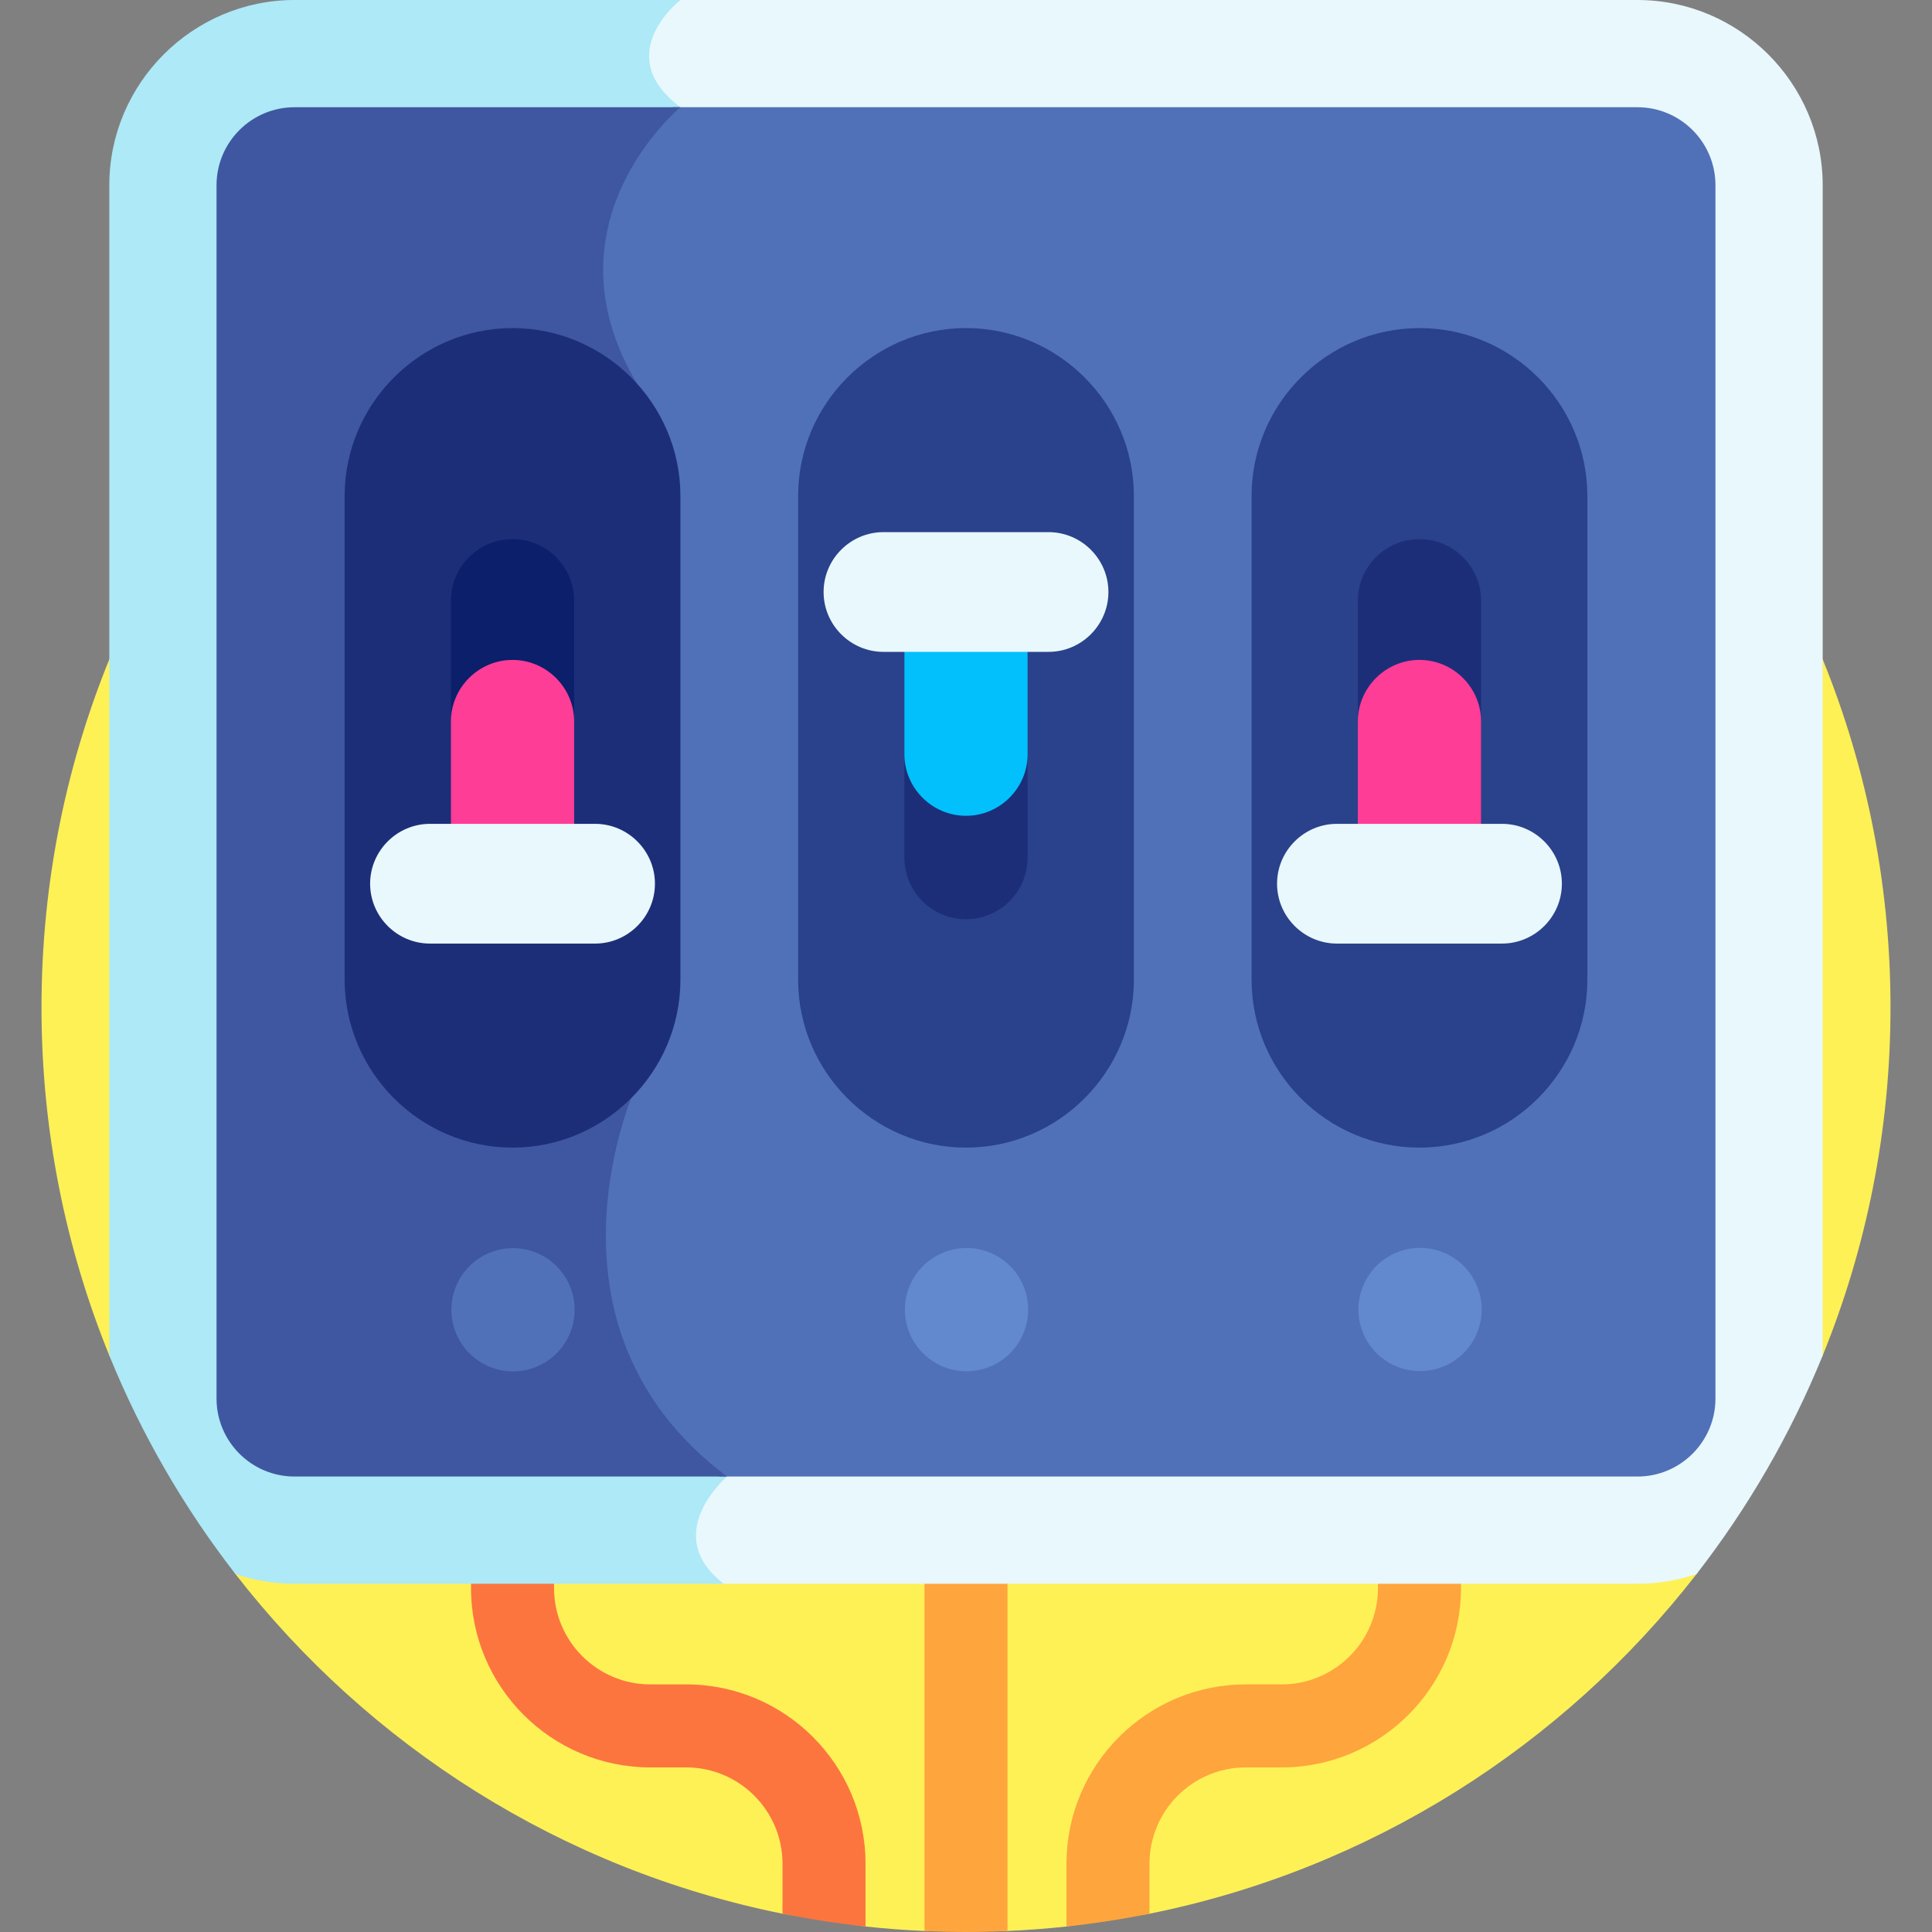 <svg id="Layer_1" enable-background="new 0 0 512 512" height="512" viewBox="0 0 512 512" width="512" xmlns="http://www.w3.org/2000/svg"><rect x="0" y="0" width="512" height="512" fill="#808080" stroke="none"/><g><path d="m256 21.996c-135.311 0-245.002 109.691-245.002 245.002 0 32.627 6.394 63.756 17.97 92.225l33.411 57.897c35.343 45.518 86.382 78.228 144.992 90.035l22 3.391c5.163.558 10.375.953 15.629 1.185h22c5.254-.232 10.466-.627 15.629-1.185l22-3.391c58.61-11.807 109.649-44.517 144.992-90.035l33.411-57.897c11.576-28.469 17.97-59.598 17.97-92.225 0-135.311-109.691-245.002-245.002-245.002z" fill="#fef156"/><path d="m229.371 510.545v-16.645c0-26.202-21.317-47.519-47.52-47.519h-9.507c-14.071 0-25.518-11.447-25.518-25.519v-3.148c-7.366 0-14.707 0-22 0v3.148c0 26.202 21.316 47.519 47.518 47.519h9.507c14.071 0 25.52 11.447 25.52 25.519v13.254c7.223 1.455 14.562 2.587 22 3.391z" fill="#fc753f"/><path d="m365.174 420.863c0 14.071-11.447 25.519-25.518 25.519h-9.508c-26.202 0-47.519 21.316-47.519 47.519v16.645c7.438-.804 14.777-1.936 22-3.391v-13.255c0-14.071 11.447-25.519 25.519-25.519h9.508c26.202 0 47.518-21.316 47.518-47.519v-3.148c-6.753 0-14.112 0-22 0z" fill="#fea53d"/><path d="m245 511.73c3.649.161 7.311.27 11 .27s7.351-.108 11-.27v-94.015c-7.229 0-14.572 0-22 0z" fill="#fea53d"/><path d="m433.951 0c-2.654 0-127.348 0-255.635 0 0 0-18.684 14.456 0 28.419 0 0-37.015 30.54-11.499 73.252v185.484s-43.484 63.056 23.849 104.142c0 0-17.942 15.31-.873 28.419h244.157c5.475 0 10.742-.922 15.67-2.596 13.628-17.551 24.917-37.006 33.412-57.897v-310.142c0-26.995-22.086-49.081-49.081-49.081z" fill="#e8f8fc"/><path d="m180.316 0c-34.556 0-69.417 0-102.267 0-26.994 0-49.081 22.086-49.081 49.081v310.142c8.495 20.891 19.783 40.345 33.412 57.897 4.928 1.674 10.195 2.596 15.67 2.596h113.745c-17.069-13.109.873-28.419.873-28.419-67.333-41.085-23.849-104.142-23.849-104.142v-185.485c-25.516-42.712 11.499-73.252 11.499-73.252-18.686-13.962-.002-28.418-.002-28.418z" fill="#ade9f7"/><path d="m433.951 28.419c-2.654 0-127.348 0-255.635 0 0 0-37.015 30.54-11.499 73.252v185.484s-43.484 63.056 23.849 104.142h243.284c11.394 0 20.662-9.269 20.662-20.662v-321.554c0-11.393-9.268-20.662-20.661-20.662z" fill="#5071b7"/><path d="m180.316 28.419c-34.556 0-69.417 0-102.267 0-11.394 0-20.662 9.269-20.662 20.662v321.553c0 11.394 9.268 20.662 20.662 20.662h114.617c-53.666-40.248-23.849-104.142-23.849-104.142v-185.484c-25.516-42.711 11.499-73.251 11.499-73.251z" fill="#3f57a0"/><path d="m135.826 86.946c-24.469 0-44.49 20.021-44.49 44.49v128.207c0 24.47 20.02 44.49 44.49 44.49 24.469 0 44.49-20.02 44.49-44.49v-128.208c0-24.469-20.02-44.489-44.49-44.489z" fill="#1d2e79"/><path d="m256 304.132c-24.469 0-44.49-20.02-44.49-44.49v-128.207c0-24.469 20.02-44.49 44.49-44.49 24.47 0 44.49 20.021 44.49 44.49v128.207c0 24.47-20.02 44.49-44.49 44.49z" fill="#2a428b"/><path d="m376.174 86.946c-24.47 0-44.49 20.021-44.49 44.49v128.207c0 24.47 20.02 44.49 44.49 44.49 24.469 0 44.49-20.02 44.49-44.49v-128.208c0-24.469-20.021-44.489-44.49-44.489z" fill="#2a428b"/><path d="m135.826 243.611c-9.018 0-16.329-7.311-16.329-16.328v-68.085c0-9.018 7.311-16.329 16.329-16.329 9.018 0 16.328 7.311 16.328 16.329v68.085c0 9.017-7.31 16.328-16.328 16.328z" fill="#0b1f6b"/><path d="m376.174 243.611c-9.018 0-16.329-7.311-16.329-16.328v-68.085c0-9.018 7.311-16.329 16.329-16.329 9.018 0 16.328 7.311 16.328 16.329v68.085c.001 9.017-7.31 16.328-16.328 16.328z" fill="#1d2e79"/><path d="m256 243.611c-9.018 0-16.329-7.311-16.329-16.328v-68.085c0-9.018 7.311-16.329 16.329-16.329 9.018 0 16.328 7.311 16.328 16.329v68.085c0 9.017-7.31 16.328-16.328 16.328z" fill="#1d2e79"/><g><path d="m239.671 170.288v29.576c0 8.981 7.348 16.329 16.329 16.329s16.328-7.348 16.328-16.329v-29.576z" fill="#02c0fc"/></g><path d="m277.874 172.752h-43.748c-8.727 0-15.866-7.14-15.866-15.866 0-8.727 7.14-15.866 15.866-15.866h43.748c8.726 0 15.866 7.14 15.866 15.866 0 8.726-7.139 15.866-15.866 15.866z" fill="#e8f8fc"/><g><path d="m359.845 220.79v-29.576c0-8.981 7.348-16.328 16.328-16.328 8.981 0 16.329 7.348 16.329 16.328v29.576z" fill="#fe3d97"/></g><path d="m398.048 218.326h-43.748c-8.727 0-15.866 7.14-15.866 15.866 0 8.726 7.14 15.866 15.866 15.866h43.748c8.727 0 15.866-7.14 15.866-15.866 0-8.727-7.139-15.866-15.866-15.866z" fill="#e8f8fc"/><g><path d="m119.497 220.79v-29.576c0-8.981 7.348-16.328 16.329-16.328s16.328 7.348 16.328 16.328v29.576z" fill="#fe3d97"/></g><path d="m157.7 218.326h-43.748c-8.727 0-15.866 7.14-15.866 15.866 0 8.726 7.14 15.866 15.866 15.866h43.748c8.727 0 15.866-7.14 15.866-15.866 0-8.727-7.139-15.866-15.866-15.866z" fill="#e8f8fc"/><ellipse cx="135.826" cy="347.105" fill="#5071b7" rx="16.329" ry="16.328" transform="matrix(.924 -.383 .383 .924 -122.492 78.4)"/><g fill="#6289cd"><ellipse cx="256" cy="347.105" rx="16.329" ry="16.328" transform="matrix(.924 -.383 .383 .924 -113.344 124.389)"/><ellipse cx="376.174" cy="347.105" rx="16.329" ry="16.328" transform="matrix(.924 -.383 .383 .924 -104.197 170.377)"/></g></g></svg>